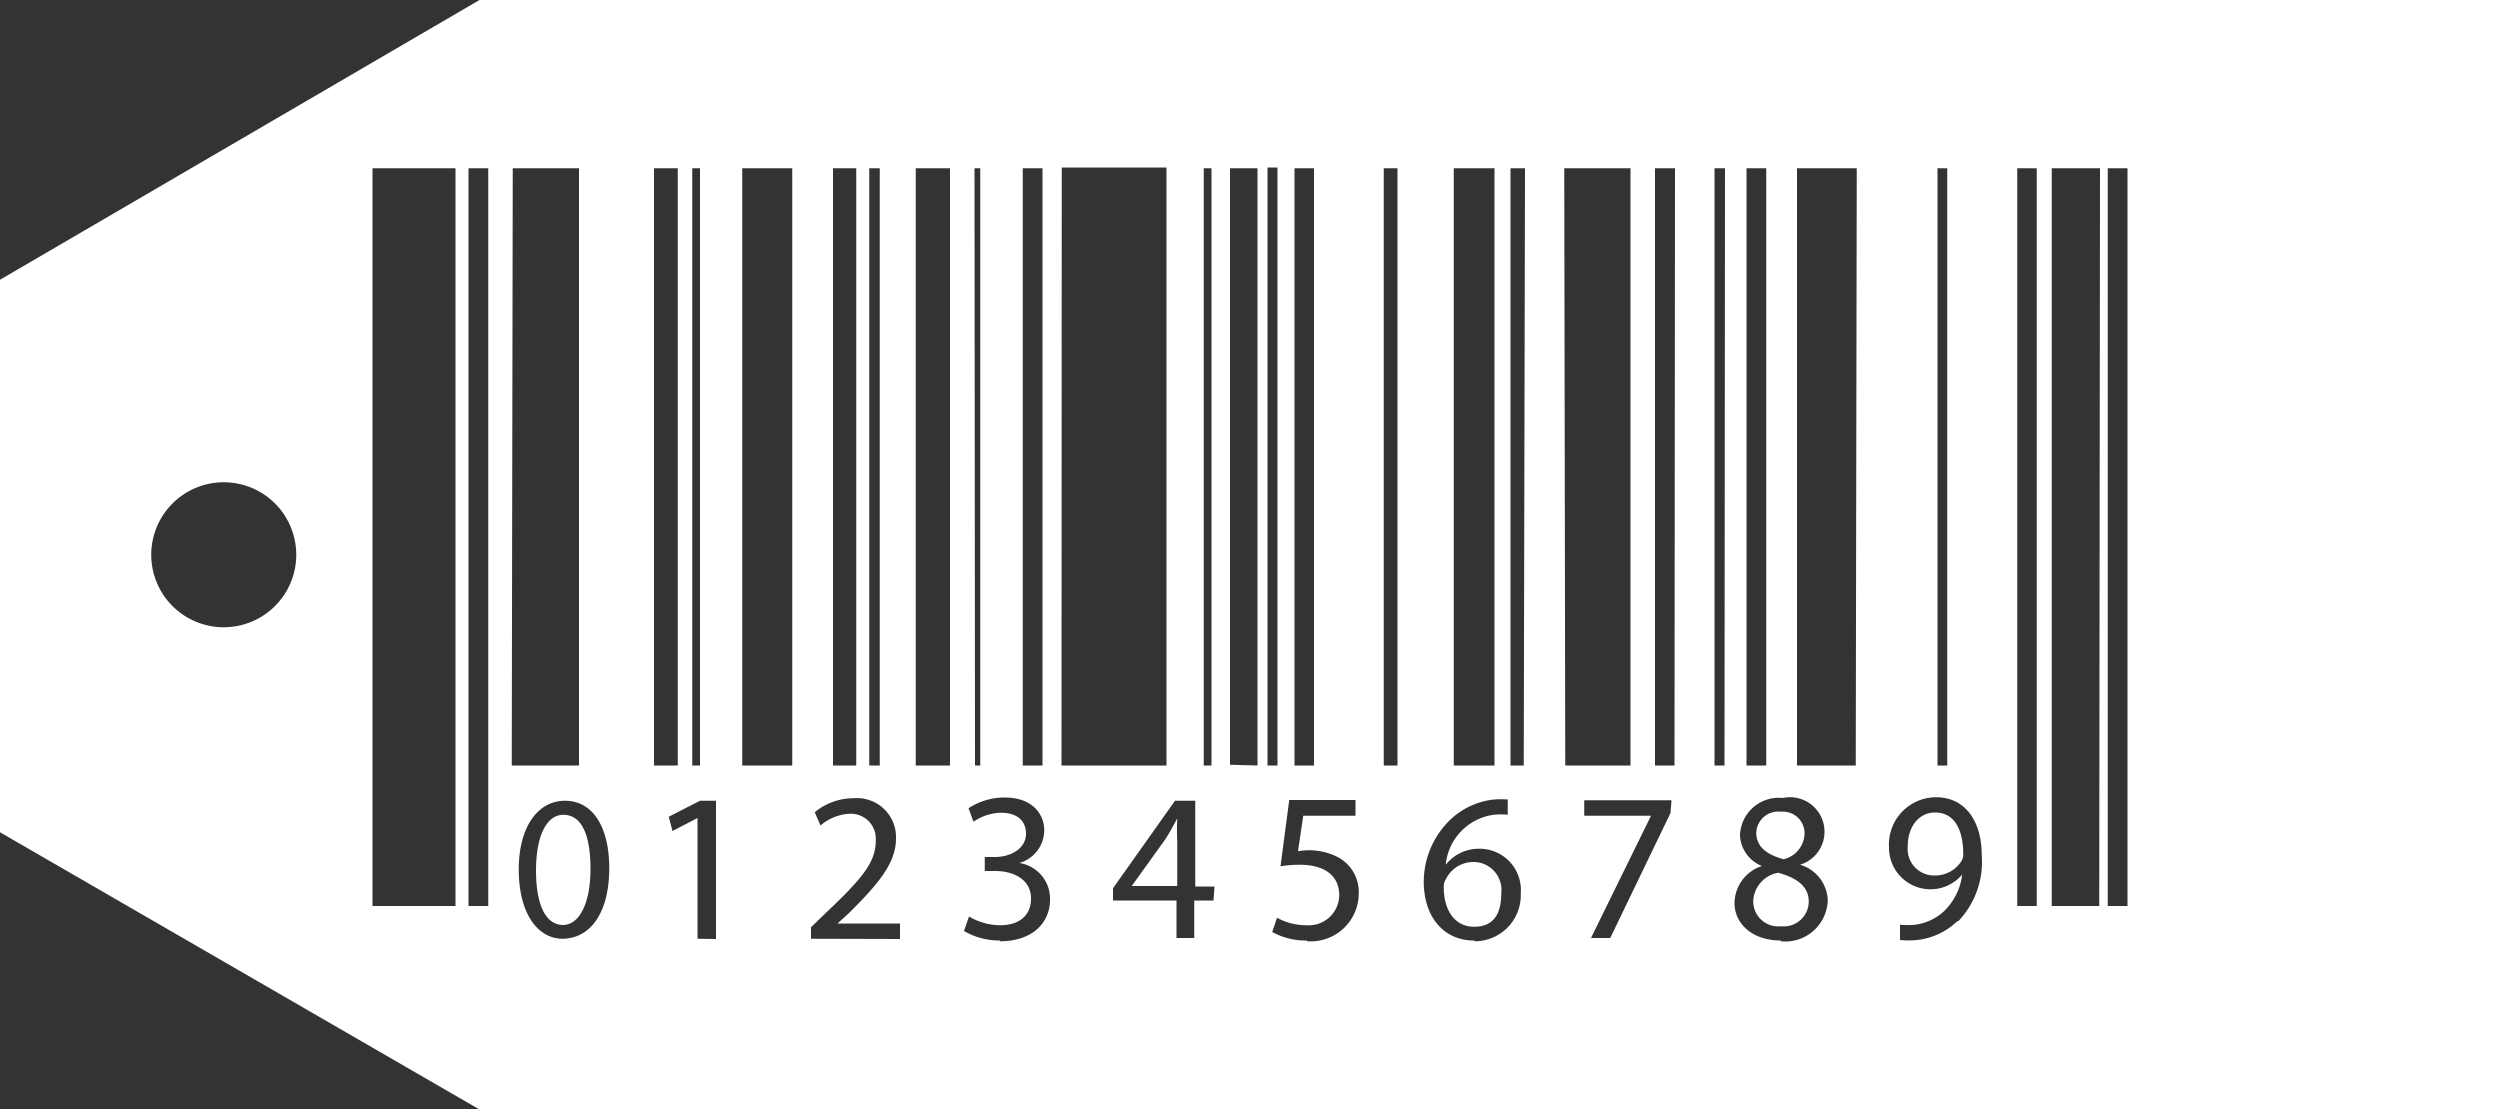 <svg xmlns="http://www.w3.org/2000/svg" viewBox="0 0 100 44.37"><rect x="0" y="0" width="100" height="44.37" fill="#333333" stroke="none"/><defs><style>.a{fill:#fff;}</style></defs><path class="a" d="M47.08,60.56c-.17.32-.3.56-.46.81l-1.35,1.88v0h1.82V61.43a8.42,8.42,0,0,1,0-.87Z" transform="translate(0 -27.81)"/><path class="a" d="M77.4,60.31c-.64,0-1.09.56-1.09,1.35a1.06,1.06,0,0,0,1.06,1.17,1.25,1.25,0,0,0,1.09-.58.51.51,0,0,0,.07-.27C78.53,61,78.18,60.31,77.4,60.31Z" transform="translate(0 -27.81)"/><path class="a" d="M71.34,62.18a1.08,1.08,0,0,0,.84-1,.86.86,0,0,0-.93-.9.88.88,0,0,0-1,.89C70.29,61.72,70.7,62,71.34,62.18Z" transform="translate(0 -27.81)"/><path class="a" d="M58.91,62.29a1.22,1.22,0,0,0-1.07.68.54.54,0,0,0-.09.33c0,.91.43,1.58,1.22,1.58s1.08-.54,1.08-1.33A1.12,1.12,0,0,0,58.91,62.29Z" transform="translate(0 -27.81)"/><path class="a" d="M71.13,62.72a1.2,1.2,0,0,0-1,1.14,1,1,0,0,0,1.11,1,1,1,0,0,0,1.11-1C72.34,63.26,71.88,62.93,71.13,62.72Z" transform="translate(0 -27.81)"/><path class="a" d="M19.18,27.81,0,39V61.1L19.18,72.19H100V27.81ZM77.5,34.54h.39V58.43H77.5Zm-7.64,0h.79V58.43h-.79Zm-10.08,0V58.43H58.15V34.54Zm-8,0h.78V58.43h-.78Zm-3.32,0V58.43h-.31V34.54Zm-7.55,0h.79V58.43h-.79Zm-1.93,0h.23V58.43H39Zm-4.21,0h.42V58.43h-.42Zm-.52,0V58.43h-.93V34.54Zm-6.56,0H28V58.43h-.31ZM9,52.9A2.9,2.9,0,1,1,11.85,50,2.9,2.9,0,0,1,9,52.9Zm5.9,11.15V34.54h3.32V64.05Zm3.84,0V34.54h.79V64.05Zm1.77-29.51h2.65V58.43H20.47Zm2,30.82c-1,0-1.75-1-1.76-2.74s.77-2.78,1.85-2.78,1.77,1,1.77,2.7S23.67,65.36,22.48,65.36Zm3.65-30.82h.95V58.43h-.95ZM27.9,65.36V60.53h0l-1,.52-.15-.57L28,59.84h.64v5.53Zm1.79-6.93V34.54h2V58.43Zm2.75,6.93V64.9l.59-.57c1.41-1.34,2-2,2-2.89A1,1,0,0,0,34,60.36a1.93,1.93,0,0,0-1.18.47l-.23-.53a2.42,2.42,0,0,1,1.56-.56,1.56,1.56,0,0,1,1.69,1.61c0,1-.74,1.85-1.9,3l-.44.4v0H36v.62ZM38,58.43H36.63V34.54H38Zm2,7a2.8,2.8,0,0,1-1.44-.38l.2-.58a2.5,2.5,0,0,0,1.23.35c1,0,1.26-.61,1.25-1.07,0-.77-.71-1.1-1.43-1.1h-.42v-.56h.42c.55,0,1.23-.29,1.23-.94,0-.44-.28-.83-1-.83a2,2,0,0,0-1.1.36l-.2-.54a2.65,2.65,0,0,1,1.45-.43c1.09,0,1.58.65,1.58,1.32a1.37,1.37,0,0,1-1,1.3v0A1.44,1.44,0,0,1,42,63.8C42,64.68,41.34,65.46,40,65.46Zm2.47-30.92h4.19V58.43h-4.2Zm6.07,29.32h-.77v1.5h-.71v-1.5H44.52v-.49L47,59.84h.81v3.43h.77Zm.66-5.43V34.54H50.3V58.43Zm1.5-23.89h.4V58.43h-.4Zm1.57,30.92a2.75,2.75,0,0,1-1.38-.34l.19-.57a2.44,2.44,0,0,0,1.18.3,1.22,1.22,0,0,0,1.31-1.2c0-.71-.49-1.22-1.59-1.22a5,5,0,0,0-.76.06l.35-2.65h2.65v.63H52.13l-.21,1.42a2.52,2.52,0,0,1,1.64.26,1.58,1.58,0,0,1,.79,1.42A1.92,1.92,0,0,1,52.29,65.46Zm3.08-7V34.54h.55V58.43Zm3.6,7c-1.18,0-2-.92-2-2.36A3.46,3.46,0,0,1,58,60.61a3,3,0,0,1,1.76-.82,4.27,4.27,0,0,1,.55,0v.61a2.94,2.94,0,0,0-.56,0,2.23,2.23,0,0,0-1.92,2h0a1.68,1.68,0,0,1,1.34-.64,1.65,1.65,0,0,1,1.66,1.79A1.84,1.84,0,0,1,59,65.46Zm2-7h-.53V34.54H61Zm1.62-23.89h2.65V58.43H62.61Zm4.25,25.79-2.41,5h-.77l2.4-4.89H63.37v-.62h3.49Zm.16-1.9h-.78V34.54H67Zm2,0h-.4V34.54H69Zm2.25,7c-1.16,0-1.85-.69-1.85-1.5a1.58,1.58,0,0,1,1.1-1.48v0a1.38,1.38,0,0,1-.88-1.24,1.55,1.55,0,0,1,1.71-1.48A1.38,1.38,0,0,1,72,62.4v0a1.53,1.53,0,0,1,1.11,1.43A1.7,1.7,0,0,1,71.22,65.46Zm3-7H71.88V34.54h2.39Zm4.06,6.23a2.75,2.75,0,0,1-1.61.75,3.48,3.48,0,0,1-.68,0v-.61a3.36,3.36,0,0,0,.6,0,2.12,2.12,0,0,0,1.16-.54,2.48,2.48,0,0,0,.73-1.47h0a1.66,1.66,0,0,1-2.93-1.09,1.89,1.89,0,0,1,1.89-2c1.13,0,1.82.92,1.82,2.33A3.44,3.44,0,0,1,78.33,64.66Zm3.18-.61h-.78V34.54h.78Zm2.5,0h-1.9V34.54H84Zm1.13,0h-.79V34.54h.79Z" transform="translate(0 -27.81)"/><path class="a" d="M22.53,60.4c-.63,0-1.09.77-1.09,2.23s.43,2.18,1.08,2.18,1.1-.87,1.1-2.23S23.28,60.4,22.53,60.4Z" transform="translate(0 -27.81)"/></svg>